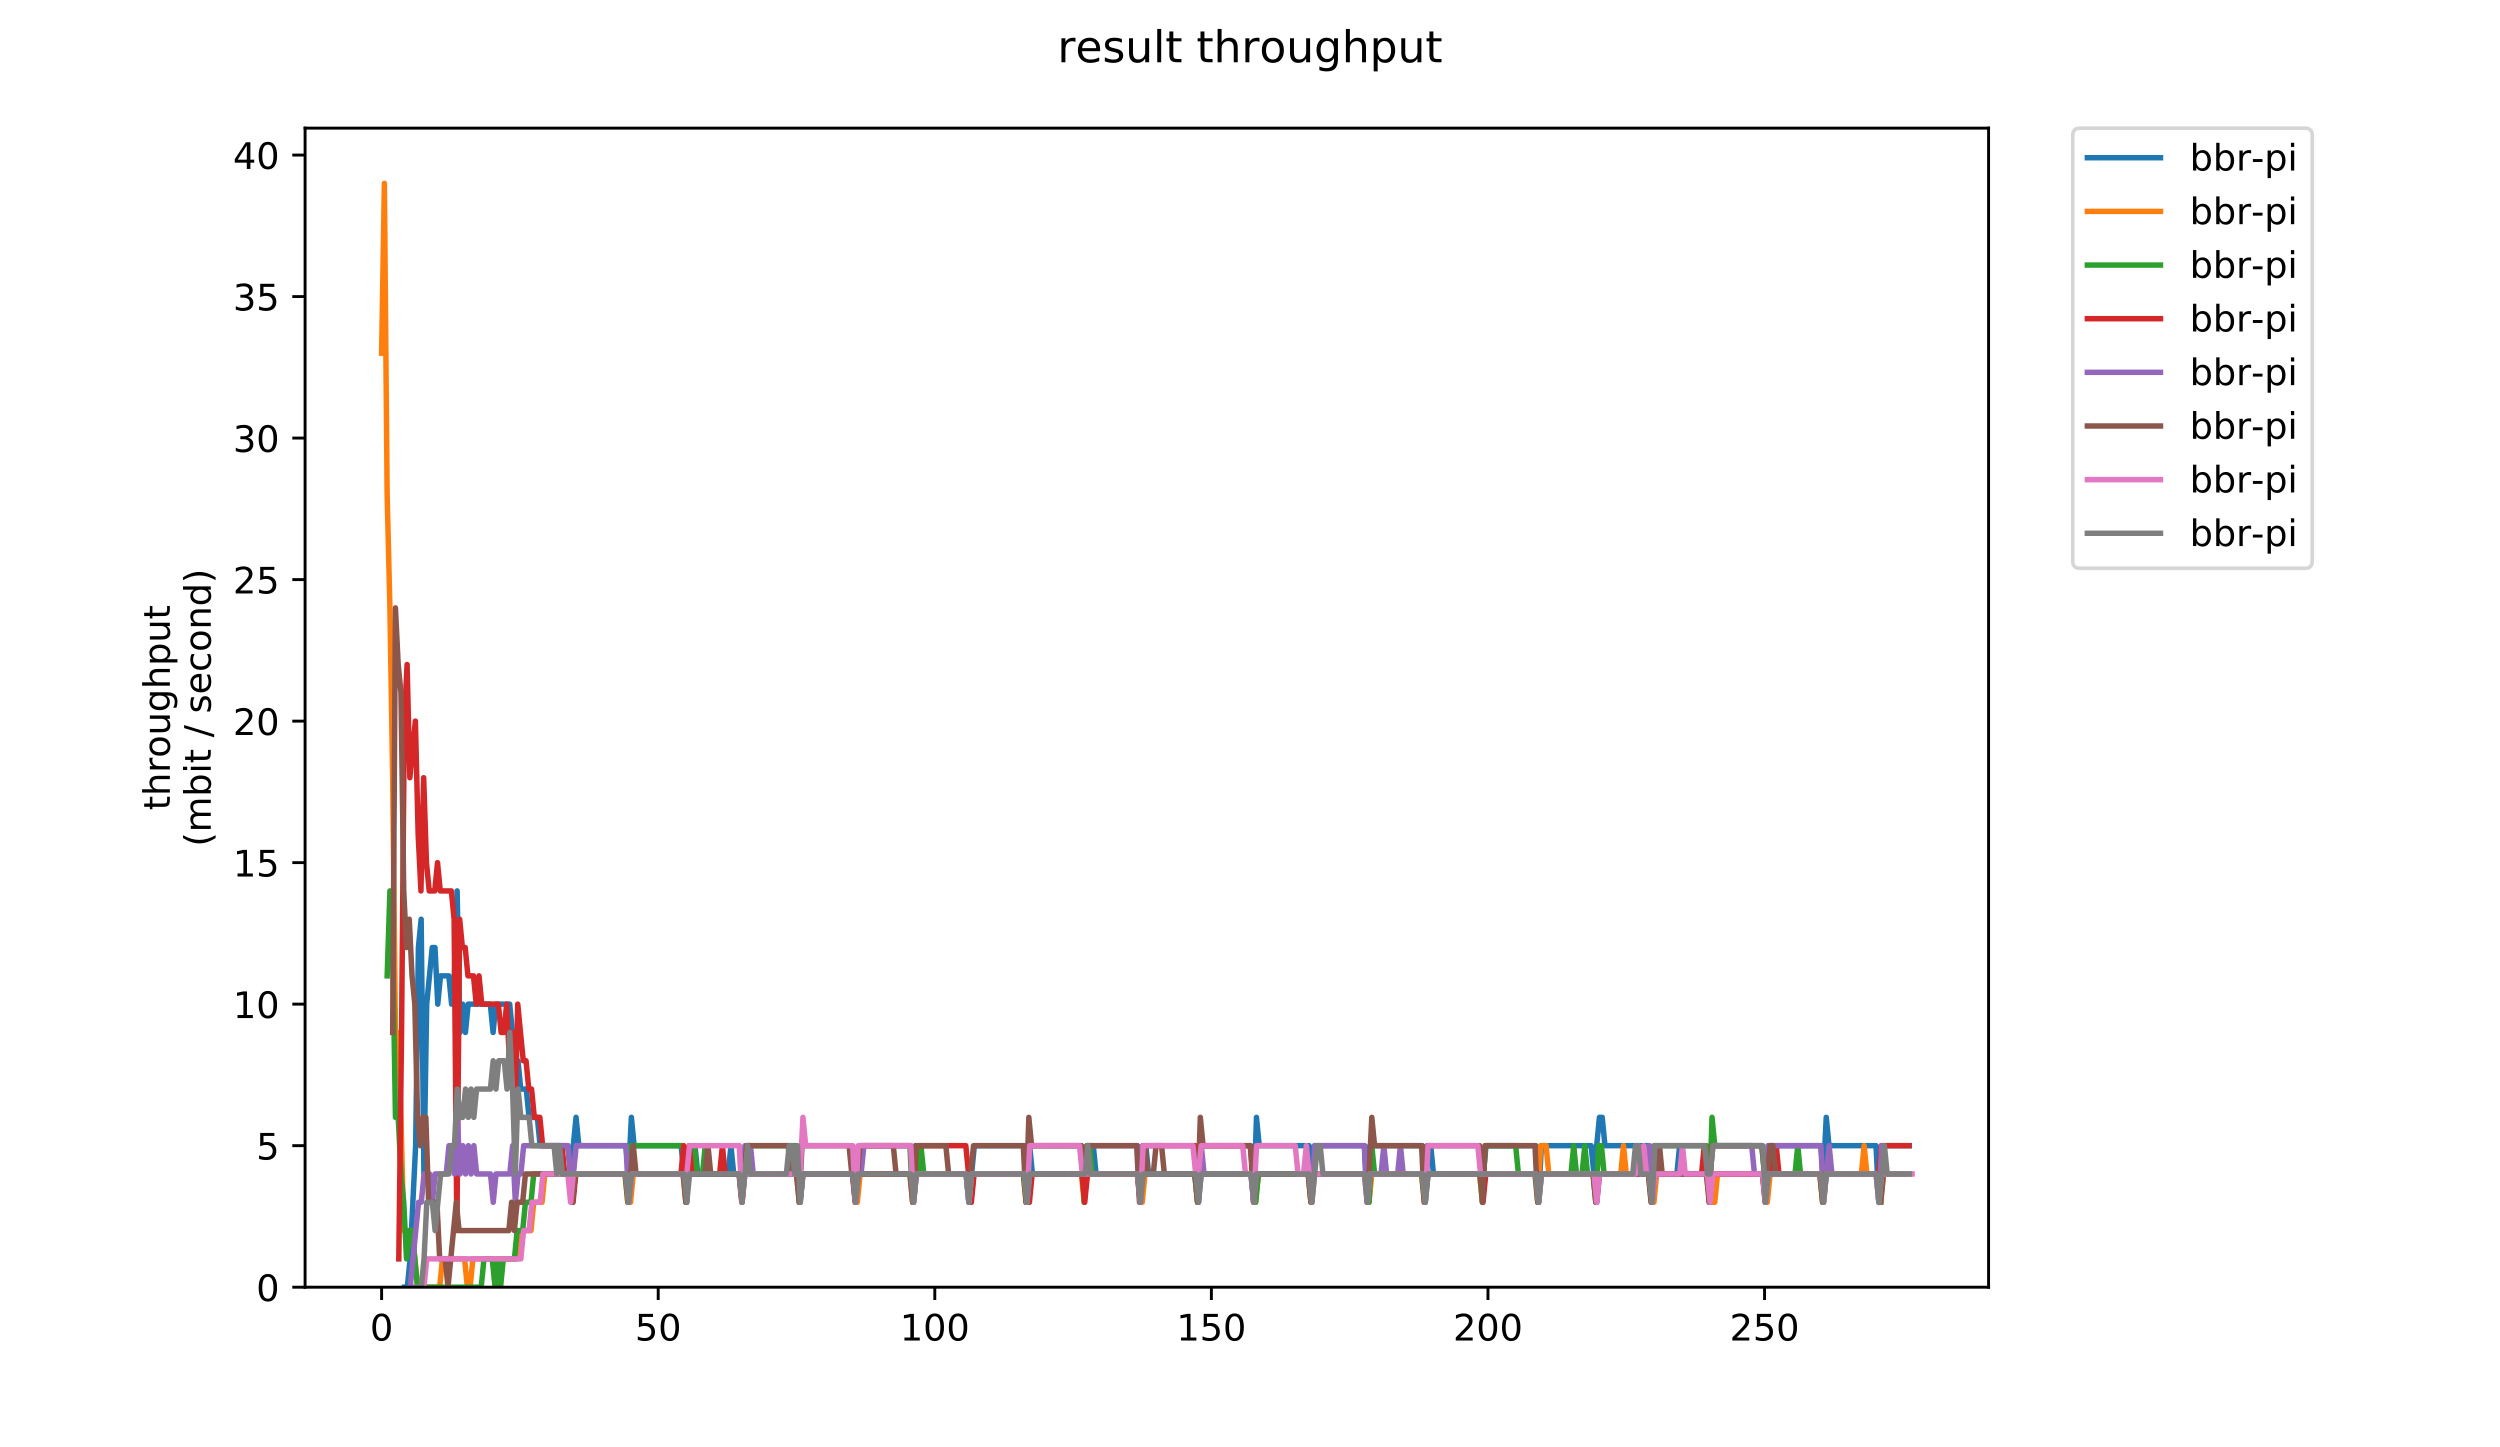 <?xml version="1.0" encoding="utf-8" standalone="no"?>
<!DOCTYPE svg PUBLIC "-//W3C//DTD SVG 1.1//EN"
  "http://www.w3.org/Graphics/SVG/1.1/DTD/svg11.dtd">
<!-- Created with matplotlib (https://matplotlib.org/) -->
<svg height="396pt" version="1.1" viewBox="0 0 684 396" width="684pt" xmlns="http://www.w3.org/2000/svg" xmlns:xlink="http://www.w3.org/1999/xlink">
 <defs>
  <style type="text/css">
*{stroke-linecap:butt;stroke-linejoin:round;}
  </style>
 </defs>
 <g id="figure_1">
  <g id="patch_1">
   <path d="M 0 396 
L 684 396 
L 684 0 
L 0 0 
z
" style="fill:#ffffff;"/>
  </g>
  <g id="axes_1">
   <g id="patch_2">
    <path d="M 83.472 352.174 
L 544.074 352.174 
L 544.074 35.062 
L 83.472 35.062 
z
" style="fill:#ffffff;"/>
   </g>
   <g id="matplotlib.axis_1">
    <g id="xtick_1">
     <g id="line2d_1">
      <defs>
       <path d="M 0 0 
L 0 3.5 
" id="m21f0795f17" style="stroke:#000000;stroke-width:0.8;"/>
      </defs>
      <g>
       <use style="stroke:#000000;stroke-width:0.8;" x="104.409" xlink:href="#m21f0795f17" y="352.174"/>
      </g>
     </g>
     <g id="text_1">
      <!-- 0 -->
      <defs>
       <path d="M 31.781 66.406 
Q 24.172 66.406 20.328 58.906 
Q 16.5 51.422 16.5 36.375 
Q 16.5 21.391 20.328 13.891 
Q 24.172 6.391 31.781 6.391 
Q 39.453 6.391 43.281 13.891 
Q 47.125 21.391 47.125 36.375 
Q 47.125 51.422 43.281 58.906 
Q 39.453 66.406 31.781 66.406 
z
M 31.781 74.219 
Q 44.047 74.219 50.516 64.516 
Q 56.984 54.828 56.984 36.375 
Q 56.984 17.969 50.516 8.266 
Q 44.047 -1.422 31.781 -1.422 
Q 19.531 -1.422 13.062 8.266 
Q 6.594 17.969 6.594 36.375 
Q 6.594 54.828 13.062 64.516 
Q 19.531 74.219 31.781 74.219 
z
" id="DejaVuSans-48"/>
      </defs>
      <g transform="translate(101.228 366.773)scale(0.1 -0.1)">
       <use xlink:href="#DejaVuSans-48"/>
      </g>
     </g>
    </g>
    <g id="xtick_2">
     <g id="line2d_2">
      <g>
       <use style="stroke:#000000;stroke-width:0.8;" x="180.084" xlink:href="#m21f0795f17" y="352.174"/>
      </g>
     </g>
     <g id="text_2">
      <!-- 50 -->
      <defs>
       <path d="M 10.797 72.906 
L 49.516 72.906 
L 49.516 64.594 
L 19.828 64.594 
L 19.828 46.734 
Q 21.969 47.469 24.109 47.828 
Q 26.266 48.188 28.422 48.188 
Q 40.625 48.188 47.75 41.5 
Q 54.891 34.812 54.891 23.391 
Q 54.891 11.625 47.562 5.094 
Q 40.234 -1.422 26.906 -1.422 
Q 22.312 -1.422 17.547 -0.641 
Q 12.797 0.141 7.719 1.703 
L 7.719 11.625 
Q 12.109 9.234 16.797 8.062 
Q 21.484 6.891 26.703 6.891 
Q 35.156 6.891 40.078 11.328 
Q 45.016 15.766 45.016 23.391 
Q 45.016 31 40.078 35.438 
Q 35.156 39.891 26.703 39.891 
Q 22.75 39.891 18.812 39.016 
Q 14.891 38.141 10.797 36.281 
z
" id="DejaVuSans-53"/>
      </defs>
      <g transform="translate(173.721 366.773)scale(0.1 -0.1)">
       <use xlink:href="#DejaVuSans-53"/>
       <use x="63.623" xlink:href="#DejaVuSans-48"/>
      </g>
     </g>
    </g>
    <g id="xtick_3">
     <g id="line2d_3">
      <g>
       <use style="stroke:#000000;stroke-width:0.8;" x="255.759" xlink:href="#m21f0795f17" y="352.174"/>
      </g>
     </g>
     <g id="text_3">
      <!-- 100 -->
      <defs>
       <path d="M 12.406 8.297 
L 28.516 8.297 
L 28.516 63.922 
L 10.984 60.406 
L 10.984 69.391 
L 28.422 72.906 
L 38.281 72.906 
L 38.281 8.297 
L 54.391 8.297 
L 54.391 0 
L 12.406 0 
z
" id="DejaVuSans-49"/>
      </defs>
      <g transform="translate(246.215 366.773)scale(0.1 -0.1)">
       <use xlink:href="#DejaVuSans-49"/>
       <use x="63.623" xlink:href="#DejaVuSans-48"/>
       <use x="127.246" xlink:href="#DejaVuSans-48"/>
      </g>
     </g>
    </g>
    <g id="xtick_4">
     <g id="line2d_4">
      <g>
       <use style="stroke:#000000;stroke-width:0.8;" x="331.433" xlink:href="#m21f0795f17" y="352.174"/>
      </g>
     </g>
     <g id="text_4">
      <!-- 150 -->
      <g transform="translate(321.89 366.773)scale(0.1 -0.1)">
       <use xlink:href="#DejaVuSans-49"/>
       <use x="63.623" xlink:href="#DejaVuSans-53"/>
       <use x="127.246" xlink:href="#DejaVuSans-48"/>
      </g>
     </g>
    </g>
    <g id="xtick_5">
     <g id="line2d_5">
      <g>
       <use style="stroke:#000000;stroke-width:0.8;" x="407.108" xlink:href="#m21f0795f17" y="352.174"/>
      </g>
     </g>
     <g id="text_5">
      <!-- 200 -->
      <defs>
       <path d="M 19.188 8.297 
L 53.609 8.297 
L 53.609 0 
L 7.328 0 
L 7.328 8.297 
Q 12.938 14.109 22.625 23.891 
Q 32.328 33.688 34.812 36.531 
Q 39.547 41.844 41.422 45.531 
Q 43.312 49.219 43.312 52.781 
Q 43.312 58.594 39.234 62.25 
Q 35.156 65.922 28.609 65.922 
Q 23.969 65.922 18.812 64.312 
Q 13.672 62.703 7.812 59.422 
L 7.812 69.391 
Q 13.766 71.781 18.938 73 
Q 24.125 74.219 28.422 74.219 
Q 39.75 74.219 46.484 68.547 
Q 53.219 62.891 53.219 53.422 
Q 53.219 48.922 51.531 44.891 
Q 49.859 40.875 45.406 35.406 
Q 44.188 33.984 37.641 27.219 
Q 31.109 20.453 19.188 8.297 
z
" id="DejaVuSans-50"/>
      </defs>
      <g transform="translate(397.564 366.773)scale(0.1 -0.1)">
       <use xlink:href="#DejaVuSans-50"/>
       <use x="63.623" xlink:href="#DejaVuSans-48"/>
       <use x="127.246" xlink:href="#DejaVuSans-48"/>
      </g>
     </g>
    </g>
    <g id="xtick_6">
     <g id="line2d_6">
      <g>
       <use style="stroke:#000000;stroke-width:0.8;" x="482.783" xlink:href="#m21f0795f17" y="352.174"/>
      </g>
     </g>
     <g id="text_6">
      <!-- 250 -->
      <g transform="translate(473.239 366.773)scale(0.1 -0.1)">
       <use xlink:href="#DejaVuSans-50"/>
       <use x="63.623" xlink:href="#DejaVuSans-53"/>
       <use x="127.246" xlink:href="#DejaVuSans-48"/>
      </g>
     </g>
    </g>
   </g>
   <g id="matplotlib.axis_2">
    <g id="ytick_1">
     <g id="line2d_7">
      <defs>
       <path d="M 0 0 
L -3.5 0 
" id="m21b15a859a" style="stroke:#000000;stroke-width:0.8;"/>
      </defs>
      <g>
       <use style="stroke:#000000;stroke-width:0.8;" x="83.472" xlink:href="#m21b15a859a" y="352.174"/>
      </g>
     </g>
     <g id="text_7">
      <!-- 0 -->
      <g transform="translate(70.11 355.973)scale(0.1 -0.1)">
       <use xlink:href="#DejaVuSans-48"/>
      </g>
     </g>
    </g>
    <g id="ytick_2">
     <g id="line2d_8">
      <g>
       <use style="stroke:#000000;stroke-width:0.8;" x="83.472" xlink:href="#m21b15a859a" y="313.455"/>
      </g>
     </g>
     <g id="text_8">
      <!-- 5 -->
      <g transform="translate(70.11 317.254)scale(0.1 -0.1)">
       <use xlink:href="#DejaVuSans-53"/>
      </g>
     </g>
    </g>
    <g id="ytick_3">
     <g id="line2d_9">
      <g>
       <use style="stroke:#000000;stroke-width:0.8;" x="83.472" xlink:href="#m21b15a859a" y="274.735"/>
      </g>
     </g>
     <g id="text_9">
      <!-- 10 -->
      <g transform="translate(63.747 278.535)scale(0.1 -0.1)">
       <use xlink:href="#DejaVuSans-49"/>
       <use x="63.623" xlink:href="#DejaVuSans-48"/>
      </g>
     </g>
    </g>
    <g id="ytick_4">
     <g id="line2d_10">
      <g>
       <use style="stroke:#000000;stroke-width:0.8;" x="83.472" xlink:href="#m21b15a859a" y="236.016"/>
      </g>
     </g>
     <g id="text_10">
      <!-- 15 -->
      <g transform="translate(63.747 239.815)scale(0.1 -0.1)">
       <use xlink:href="#DejaVuSans-49"/>
       <use x="63.623" xlink:href="#DejaVuSans-53"/>
      </g>
     </g>
    </g>
    <g id="ytick_5">
     <g id="line2d_11">
      <g>
       <use style="stroke:#000000;stroke-width:0.8;" x="83.472" xlink:href="#m21b15a859a" y="197.297"/>
      </g>
     </g>
     <g id="text_11">
      <!-- 20 -->
      <g transform="translate(63.747 201.096)scale(0.1 -0.1)">
       <use xlink:href="#DejaVuSans-50"/>
       <use x="63.623" xlink:href="#DejaVuSans-48"/>
      </g>
     </g>
    </g>
    <g id="ytick_6">
     <g id="line2d_12">
      <g>
       <use style="stroke:#000000;stroke-width:0.8;" x="83.472" xlink:href="#m21b15a859a" y="158.577"/>
      </g>
     </g>
     <g id="text_12">
      <!-- 25 -->
      <g transform="translate(63.747 162.377)scale(0.1 -0.1)">
       <use xlink:href="#DejaVuSans-50"/>
       <use x="63.623" xlink:href="#DejaVuSans-53"/>
      </g>
     </g>
    </g>
    <g id="ytick_7">
     <g id="line2d_13">
      <g>
       <use style="stroke:#000000;stroke-width:0.8;" x="83.472" xlink:href="#m21b15a859a" y="119.858"/>
      </g>
     </g>
     <g id="text_13">
      <!-- 30 -->
      <defs>
       <path d="M 40.578 39.312 
Q 47.656 37.797 51.625 33 
Q 55.609 28.219 55.609 21.188 
Q 55.609 10.406 48.188 4.484 
Q 40.766 -1.422 27.094 -1.422 
Q 22.516 -1.422 17.656 -0.516 
Q 12.797 0.391 7.625 2.203 
L 7.625 11.719 
Q 11.719 9.328 16.594 8.109 
Q 21.484 6.891 26.812 6.891 
Q 36.078 6.891 40.938 10.547 
Q 45.797 14.203 45.797 21.188 
Q 45.797 27.641 41.281 31.266 
Q 36.766 34.906 28.719 34.906 
L 20.219 34.906 
L 20.219 43.016 
L 29.109 43.016 
Q 36.375 43.016 40.234 45.922 
Q 44.094 48.828 44.094 54.297 
Q 44.094 59.906 40.109 62.906 
Q 36.141 65.922 28.719 65.922 
Q 24.656 65.922 20.016 65.031 
Q 15.375 64.156 9.812 62.312 
L 9.812 71.094 
Q 15.438 72.656 20.344 73.438 
Q 25.25 74.219 29.594 74.219 
Q 40.828 74.219 47.359 69.109 
Q 53.906 64.016 53.906 55.328 
Q 53.906 49.266 50.438 45.094 
Q 46.969 40.922 40.578 39.312 
z
" id="DejaVuSans-51"/>
      </defs>
      <g transform="translate(63.747 123.657)scale(0.1 -0.1)">
       <use xlink:href="#DejaVuSans-51"/>
       <use x="63.623" xlink:href="#DejaVuSans-48"/>
      </g>
     </g>
    </g>
    <g id="ytick_8">
     <g id="line2d_14">
      <g>
       <use style="stroke:#000000;stroke-width:0.8;" x="83.472" xlink:href="#m21b15a859a" y="81.139"/>
      </g>
     </g>
     <g id="text_14">
      <!-- 35 -->
      <g transform="translate(63.747 84.938)scale(0.1 -0.1)">
       <use xlink:href="#DejaVuSans-51"/>
       <use x="63.623" xlink:href="#DejaVuSans-53"/>
      </g>
     </g>
    </g>
    <g id="ytick_9">
     <g id="line2d_15">
      <g>
       <use style="stroke:#000000;stroke-width:0.8;" x="83.472" xlink:href="#m21b15a859a" y="42.419"/>
      </g>
     </g>
     <g id="text_15">
      <!-- 40 -->
      <defs>
       <path d="M 37.797 64.312 
L 12.891 25.391 
L 37.797 25.391 
z
M 35.203 72.906 
L 47.609 72.906 
L 47.609 25.391 
L 58.016 25.391 
L 58.016 17.188 
L 47.609 17.188 
L 47.609 0 
L 37.797 0 
L 37.797 17.188 
L 4.891 17.188 
L 4.891 26.703 
z
" id="DejaVuSans-52"/>
      </defs>
      <g transform="translate(63.747 46.218)scale(0.1 -0.1)">
       <use xlink:href="#DejaVuSans-52"/>
       <use x="63.623" xlink:href="#DejaVuSans-48"/>
      </g>
     </g>
    </g>
    <g id="text_16">
     <!-- throughput -->
     <defs>
      <path d="M 18.312 70.219 
L 18.312 54.688 
L 36.812 54.688 
L 36.812 47.703 
L 18.312 47.703 
L 18.312 18.016 
Q 18.312 11.328 20.141 9.422 
Q 21.969 7.516 27.594 7.516 
L 36.812 7.516 
L 36.812 0 
L 27.594 0 
Q 17.188 0 13.234 3.875 
Q 9.281 7.766 9.281 18.016 
L 9.281 47.703 
L 2.688 47.703 
L 2.688 54.688 
L 9.281 54.688 
L 9.281 70.219 
z
" id="DejaVuSans-116"/>
      <path d="M 54.891 33.016 
L 54.891 0 
L 45.906 0 
L 45.906 32.719 
Q 45.906 40.484 42.875 44.328 
Q 39.844 48.188 33.797 48.188 
Q 26.516 48.188 22.312 43.547 
Q 18.109 38.922 18.109 30.906 
L 18.109 0 
L 9.078 0 
L 9.078 75.984 
L 18.109 75.984 
L 18.109 46.188 
Q 21.344 51.125 25.703 53.562 
Q 30.078 56 35.797 56 
Q 45.219 56 50.047 50.172 
Q 54.891 44.344 54.891 33.016 
z
" id="DejaVuSans-104"/>
      <path d="M 41.109 46.297 
Q 39.594 47.172 37.812 47.578 
Q 36.031 48 33.891 48 
Q 26.266 48 22.188 43.047 
Q 18.109 38.094 18.109 28.812 
L 18.109 0 
L 9.078 0 
L 9.078 54.688 
L 18.109 54.688 
L 18.109 46.188 
Q 20.953 51.172 25.484 53.578 
Q 30.031 56 36.531 56 
Q 37.453 56 38.578 55.875 
Q 39.703 55.766 41.062 55.516 
z
" id="DejaVuSans-114"/>
      <path d="M 30.609 48.391 
Q 23.391 48.391 19.188 42.75 
Q 14.984 37.109 14.984 27.297 
Q 14.984 17.484 19.156 11.844 
Q 23.344 6.203 30.609 6.203 
Q 37.797 6.203 41.984 11.859 
Q 46.188 17.531 46.188 27.297 
Q 46.188 37.016 41.984 42.703 
Q 37.797 48.391 30.609 48.391 
z
M 30.609 56 
Q 42.328 56 49.016 48.375 
Q 55.719 40.766 55.719 27.297 
Q 55.719 13.875 49.016 6.219 
Q 42.328 -1.422 30.609 -1.422 
Q 18.844 -1.422 12.172 6.219 
Q 5.516 13.875 5.516 27.297 
Q 5.516 40.766 12.172 48.375 
Q 18.844 56 30.609 56 
z
" id="DejaVuSans-111"/>
      <path d="M 8.5 21.578 
L 8.5 54.688 
L 17.484 54.688 
L 17.484 21.922 
Q 17.484 14.156 20.5 10.266 
Q 23.531 6.391 29.594 6.391 
Q 36.859 6.391 41.078 11.031 
Q 45.312 15.672 45.312 23.688 
L 45.312 54.688 
L 54.297 54.688 
L 54.297 0 
L 45.312 0 
L 45.312 8.406 
Q 42.047 3.422 37.719 1 
Q 33.406 -1.422 27.688 -1.422 
Q 18.266 -1.422 13.375 4.438 
Q 8.5 10.297 8.5 21.578 
z
M 31.109 56 
z
" id="DejaVuSans-117"/>
      <path d="M 45.406 27.984 
Q 45.406 37.75 41.375 43.109 
Q 37.359 48.484 30.078 48.484 
Q 22.859 48.484 18.828 43.109 
Q 14.797 37.75 14.797 27.984 
Q 14.797 18.266 18.828 12.891 
Q 22.859 7.516 30.078 7.516 
Q 37.359 7.516 41.375 12.891 
Q 45.406 18.266 45.406 27.984 
z
M 54.391 6.781 
Q 54.391 -7.172 48.188 -13.984 
Q 42 -20.797 29.203 -20.797 
Q 24.469 -20.797 20.266 -20.094 
Q 16.062 -19.391 12.109 -17.922 
L 12.109 -9.188 
Q 16.062 -11.328 19.922 -12.344 
Q 23.781 -13.375 27.781 -13.375 
Q 36.625 -13.375 41.016 -8.766 
Q 45.406 -4.156 45.406 5.172 
L 45.406 9.625 
Q 42.625 4.781 38.281 2.391 
Q 33.938 0 27.875 0 
Q 17.828 0 11.672 7.656 
Q 5.516 15.328 5.516 27.984 
Q 5.516 40.672 11.672 48.328 
Q 17.828 56 27.875 56 
Q 33.938 56 38.281 53.609 
Q 42.625 51.219 45.406 46.391 
L 45.406 54.688 
L 54.391 54.688 
z
" id="DejaVuSans-103"/>
      <path d="M 18.109 8.203 
L 18.109 -20.797 
L 9.078 -20.797 
L 9.078 54.688 
L 18.109 54.688 
L 18.109 46.391 
Q 20.953 51.266 25.266 53.625 
Q 29.594 56 35.594 56 
Q 45.562 56 51.781 48.094 
Q 58.016 40.188 58.016 27.297 
Q 58.016 14.406 51.781 6.484 
Q 45.562 -1.422 35.594 -1.422 
Q 29.594 -1.422 25.266 0.953 
Q 20.953 3.328 18.109 8.203 
z
M 48.688 27.297 
Q 48.688 37.203 44.609 42.844 
Q 40.531 48.484 33.406 48.484 
Q 26.266 48.484 22.188 42.844 
Q 18.109 37.203 18.109 27.297 
Q 18.109 17.391 22.188 11.75 
Q 26.266 6.109 33.406 6.109 
Q 40.531 6.109 44.609 11.75 
Q 48.688 17.391 48.688 27.297 
z
" id="DejaVuSans-112"/>
     </defs>
     <g transform="translate(46.47 221.675)rotate(-90)scale(0.1 -0.1)">
      <use xlink:href="#DejaVuSans-116"/>
      <use x="39.209" xlink:href="#DejaVuSans-104"/>
      <use x="102.588" xlink:href="#DejaVuSans-114"/>
      <use x="143.67" xlink:href="#DejaVuSans-111"/>
      <use x="204.852" xlink:href="#DejaVuSans-117"/>
      <use x="268.23" xlink:href="#DejaVuSans-103"/>
      <use x="331.707" xlink:href="#DejaVuSans-104"/>
      <use x="395.086" xlink:href="#DejaVuSans-112"/>
      <use x="458.562" xlink:href="#DejaVuSans-117"/>
      <use x="521.941" xlink:href="#DejaVuSans-116"/>
     </g>
     <!-- (mbit / second) -->
     <defs>
      <path d="M 31 75.875 
Q 24.469 64.656 21.281 53.656 
Q 18.109 42.672 18.109 31.391 
Q 18.109 20.125 21.312 9.062 
Q 24.516 -2 31 -13.188 
L 23.188 -13.188 
Q 15.875 -1.703 12.234 9.375 
Q 8.594 20.453 8.594 31.391 
Q 8.594 42.281 12.203 53.312 
Q 15.828 64.359 23.188 75.875 
z
" id="DejaVuSans-40"/>
      <path d="M 52 44.188 
Q 55.375 50.25 60.062 53.125 
Q 64.75 56 71.094 56 
Q 79.641 56 84.281 50.016 
Q 88.922 44.047 88.922 33.016 
L 88.922 0 
L 79.891 0 
L 79.891 32.719 
Q 79.891 40.578 77.094 44.375 
Q 74.312 48.188 68.609 48.188 
Q 61.625 48.188 57.562 43.547 
Q 53.516 38.922 53.516 30.906 
L 53.516 0 
L 44.484 0 
L 44.484 32.719 
Q 44.484 40.625 41.703 44.406 
Q 38.922 48.188 33.109 48.188 
Q 26.219 48.188 22.156 43.531 
Q 18.109 38.875 18.109 30.906 
L 18.109 0 
L 9.078 0 
L 9.078 54.688 
L 18.109 54.688 
L 18.109 46.188 
Q 21.188 51.219 25.484 53.609 
Q 29.781 56 35.688 56 
Q 41.656 56 45.828 52.969 
Q 50 49.953 52 44.188 
z
" id="DejaVuSans-109"/>
      <path d="M 48.688 27.297 
Q 48.688 37.203 44.609 42.844 
Q 40.531 48.484 33.406 48.484 
Q 26.266 48.484 22.188 42.844 
Q 18.109 37.203 18.109 27.297 
Q 18.109 17.391 22.188 11.75 
Q 26.266 6.109 33.406 6.109 
Q 40.531 6.109 44.609 11.75 
Q 48.688 17.391 48.688 27.297 
z
M 18.109 46.391 
Q 20.953 51.266 25.266 53.625 
Q 29.594 56 35.594 56 
Q 45.562 56 51.781 48.094 
Q 58.016 40.188 58.016 27.297 
Q 58.016 14.406 51.781 6.484 
Q 45.562 -1.422 35.594 -1.422 
Q 29.594 -1.422 25.266 0.953 
Q 20.953 3.328 18.109 8.203 
L 18.109 0 
L 9.078 0 
L 9.078 75.984 
L 18.109 75.984 
z
" id="DejaVuSans-98"/>
      <path d="M 9.422 54.688 
L 18.406 54.688 
L 18.406 0 
L 9.422 0 
z
M 9.422 75.984 
L 18.406 75.984 
L 18.406 64.594 
L 9.422 64.594 
z
" id="DejaVuSans-105"/>
      <path id="DejaVuSans-32"/>
      <path d="M 25.391 72.906 
L 33.688 72.906 
L 8.297 -9.281 
L 0 -9.281 
z
" id="DejaVuSans-47"/>
      <path d="M 44.281 53.078 
L 44.281 44.578 
Q 40.484 46.531 36.375 47.5 
Q 32.281 48.484 27.875 48.484 
Q 21.188 48.484 17.844 46.438 
Q 14.5 44.391 14.5 40.281 
Q 14.5 37.156 16.891 35.375 
Q 19.281 33.594 26.516 31.984 
L 29.594 31.297 
Q 39.156 29.25 43.188 25.516 
Q 47.219 21.781 47.219 15.094 
Q 47.219 7.469 41.188 3.016 
Q 35.156 -1.422 24.609 -1.422 
Q 20.219 -1.422 15.453 -0.562 
Q 10.688 0.297 5.422 2 
L 5.422 11.281 
Q 10.406 8.688 15.234 7.391 
Q 20.062 6.109 24.812 6.109 
Q 31.156 6.109 34.562 8.281 
Q 37.984 10.453 37.984 14.406 
Q 37.984 18.062 35.516 20.016 
Q 33.062 21.969 24.703 23.781 
L 21.578 24.516 
Q 13.234 26.266 9.516 29.906 
Q 5.812 33.547 5.812 39.891 
Q 5.812 47.609 11.281 51.797 
Q 16.75 56 26.812 56 
Q 31.781 56 36.172 55.266 
Q 40.578 54.547 44.281 53.078 
z
" id="DejaVuSans-115"/>
      <path d="M 56.203 29.594 
L 56.203 25.203 
L 14.891 25.203 
Q 15.484 15.922 20.484 11.062 
Q 25.484 6.203 34.422 6.203 
Q 39.594 6.203 44.453 7.469 
Q 49.312 8.734 54.109 11.281 
L 54.109 2.781 
Q 49.266 0.734 44.188 -0.344 
Q 39.109 -1.422 33.891 -1.422 
Q 20.797 -1.422 13.156 6.188 
Q 5.516 13.812 5.516 26.812 
Q 5.516 40.234 12.766 48.109 
Q 20.016 56 32.328 56 
Q 43.359 56 49.781 48.891 
Q 56.203 41.797 56.203 29.594 
z
M 47.219 32.234 
Q 47.125 39.594 43.094 43.984 
Q 39.062 48.391 32.422 48.391 
Q 24.906 48.391 20.391 44.141 
Q 15.875 39.891 15.188 32.172 
z
" id="DejaVuSans-101"/>
      <path d="M 48.781 52.594 
L 48.781 44.188 
Q 44.969 46.297 41.141 47.344 
Q 37.312 48.391 33.406 48.391 
Q 24.656 48.391 19.812 42.844 
Q 14.984 37.312 14.984 27.297 
Q 14.984 17.281 19.812 11.734 
Q 24.656 6.203 33.406 6.203 
Q 37.312 6.203 41.141 7.25 
Q 44.969 8.297 48.781 10.406 
L 48.781 2.094 
Q 45.016 0.344 40.984 -0.531 
Q 36.969 -1.422 32.422 -1.422 
Q 20.062 -1.422 12.781 6.344 
Q 5.516 14.109 5.516 27.297 
Q 5.516 40.672 12.859 48.328 
Q 20.219 56 33.016 56 
Q 37.156 56 41.109 55.141 
Q 45.062 54.297 48.781 52.594 
z
" id="DejaVuSans-99"/>
      <path d="M 54.891 33.016 
L 54.891 0 
L 45.906 0 
L 45.906 32.719 
Q 45.906 40.484 42.875 44.328 
Q 39.844 48.188 33.797 48.188 
Q 26.516 48.188 22.312 43.547 
Q 18.109 38.922 18.109 30.906 
L 18.109 0 
L 9.078 0 
L 9.078 54.688 
L 18.109 54.688 
L 18.109 46.188 
Q 21.344 51.125 25.703 53.562 
Q 30.078 56 35.797 56 
Q 45.219 56 50.047 50.172 
Q 54.891 44.344 54.891 33.016 
z
" id="DejaVuSans-110"/>
      <path d="M 45.406 46.391 
L 45.406 75.984 
L 54.391 75.984 
L 54.391 0 
L 45.406 0 
L 45.406 8.203 
Q 42.578 3.328 38.25 0.953 
Q 33.938 -1.422 27.875 -1.422 
Q 17.969 -1.422 11.734 6.484 
Q 5.516 14.406 5.516 27.297 
Q 5.516 40.188 11.734 48.094 
Q 17.969 56 27.875 56 
Q 33.938 56 38.25 53.625 
Q 42.578 51.266 45.406 46.391 
z
M 14.797 27.297 
Q 14.797 17.391 18.875 11.75 
Q 22.953 6.109 30.078 6.109 
Q 37.203 6.109 41.297 11.75 
Q 45.406 17.391 45.406 27.297 
Q 45.406 37.203 41.297 42.844 
Q 37.203 48.484 30.078 48.484 
Q 22.953 48.484 18.875 42.844 
Q 14.797 37.203 14.797 27.297 
z
" id="DejaVuSans-100"/>
      <path d="M 8.016 75.875 
L 15.828 75.875 
Q 23.141 64.359 26.781 53.312 
Q 30.422 42.281 30.422 31.391 
Q 30.422 20.453 26.781 9.375 
Q 23.141 -1.703 15.828 -13.188 
L 8.016 -13.188 
Q 14.5 -2 17.703 9.062 
Q 20.906 20.125 20.906 31.391 
Q 20.906 42.672 17.703 53.656 
Q 14.5 64.656 8.016 75.875 
z
" id="DejaVuSans-41"/>
     </defs>
     <g transform="translate(57.668 231.609)rotate(-90)scale(0.1 -0.1)">
      <use xlink:href="#DejaVuSans-40"/>
      <use x="39.014" xlink:href="#DejaVuSans-109"/>
      <use x="136.426" xlink:href="#DejaVuSans-98"/>
      <use x="199.902" xlink:href="#DejaVuSans-105"/>
      <use x="227.686" xlink:href="#DejaVuSans-116"/>
      <use x="266.895" xlink:href="#DejaVuSans-32"/>
      <use x="298.682" xlink:href="#DejaVuSans-47"/>
      <use x="332.373" xlink:href="#DejaVuSans-32"/>
      <use x="364.16" xlink:href="#DejaVuSans-115"/>
      <use x="416.26" xlink:href="#DejaVuSans-101"/>
      <use x="477.783" xlink:href="#DejaVuSans-99"/>
      <use x="532.764" xlink:href="#DejaVuSans-111"/>
      <use x="593.945" xlink:href="#DejaVuSans-110"/>
      <use x="657.324" xlink:href="#DejaVuSans-100"/>
      <use x="720.801" xlink:href="#DejaVuSans-41"/>
     </g>
    </g>
   </g>
   <g id="line2d_16">
    <path clip-path="url(#p92e264f5e1)" d="M 110.69 352.174 
L 111.447 352.174 
L 112.203 344.43 
L 113.717 313.455 
L 114.474 259.248 
L 115.23 251.504 
L 115.987 321.199 
L 116.744 274.735 
L 118.257 259.248 
L 119.014 259.248 
L 119.771 274.735 
L 120.528 266.992 
L 122.798 266.992 
L 123.555 274.735 
L 124.311 266.992 
L 125.068 243.76 
L 125.825 282.479 
L 126.582 274.735 
L 127.338 282.479 
L 128.095 274.735 
L 134.149 274.735 
L 134.906 282.479 
L 135.662 274.735 
L 139.446 274.735 
L 140.203 282.479 
L 140.96 313.455 
L 141.716 290.223 
L 142.473 297.967 
L 143.987 297.967 
L 144.743 305.711 
L 147.014 305.711 
L 147.77 313.455 
L 155.338 313.455 
L 156.095 321.199 
L 157.608 305.711 
L 158.365 313.455 
L 171.23 313.455 
L 171.986 321.199 
L 172.743 305.711 
L 173.5 313.455 
L 186.365 313.455 
L 187.878 328.943 
L 188.635 313.455 
L 189.392 321.199 
L 190.148 313.455 
L 190.905 321.199 
L 199.229 321.199 
L 199.986 313.455 
L 200.743 321.199 
L 202.256 321.199 
L 203.013 328.943 
L 203.77 321.199 
L 218.148 321.199 
L 218.905 328.943 
L 219.662 321.199 
L 233.283 321.199 
L 234.04 328.943 
L 234.797 321.199 
L 249.175 321.199 
L 249.932 328.943 
L 250.688 321.199 
L 264.31 321.199 
L 265.067 328.943 
L 266.58 313.455 
L 280.201 313.455 
L 280.958 328.943 
L 281.715 313.455 
L 282.472 321.199 
L 296.85 321.199 
L 297.607 313.455 
L 298.363 321.199 
L 299.12 313.455 
L 299.877 321.199 
L 311.228 321.199 
L 311.985 328.943 
L 313.498 313.455 
L 314.255 321.199 
L 327.12 321.199 
L 327.877 328.943 
L 328.633 321.199 
L 342.255 321.199 
L 343.012 328.943 
L 343.768 305.711 
L 344.525 313.455 
L 358.147 313.455 
L 358.903 321.199 
L 359.66 313.455 
L 373.282 313.455 
L 374.038 328.943 
L 374.795 313.455 
L 389.173 313.455 
L 389.93 328.943 
L 390.687 313.455 
L 391.444 313.455 
L 392.2 321.199 
L 405.822 321.199 
L 406.579 313.455 
L 420.2 313.455 
L 420.957 328.943 
L 421.713 313.455 
L 435.335 313.455 
L 436.092 321.199 
L 437.605 305.711 
L 438.362 305.711 
L 439.119 313.455 
L 451.227 313.455 
L 451.983 328.943 
L 452.74 321.199 
L 458.794 321.199 
L 459.551 313.455 
L 460.308 321.199 
L 467.118 321.199 
L 467.875 328.943 
L 468.632 321.199 
L 482.253 321.199 
L 483.01 328.943 
L 483.767 313.455 
L 498.145 313.455 
L 498.902 321.199 
L 499.659 305.711 
L 500.415 313.455 
L 513.28 313.455 
L 514.037 328.943 
L 514.794 313.455 
L 522.361 313.455 
L 522.361 313.455 
" style="fill:none;stroke:#1f77b4;stroke-linecap:square;stroke-width:1.5;"/>
   </g>
   <g id="line2d_17">
    <path clip-path="url(#p92e264f5e1)" d="M 104.409 96.626 
L 105.166 50.163 
L 105.922 135.346 
L 106.679 166.321 
L 107.436 212.784 
L 108.193 282.479 
L 108.949 282.479 
L 109.706 305.711 
L 110.463 336.686 
L 112.733 336.686 
L 114.247 352.174 
L 120.3 352.174 
L 121.057 344.43 
L 127.111 344.43 
L 127.868 352.174 
L 128.625 352.174 
L 129.381 344.43 
L 141.489 344.43 
L 142.246 336.686 
L 145.273 336.686 
L 146.03 328.943 
L 148.3 328.943 
L 149.057 321.199 
L 155.868 321.199 
L 156.624 328.943 
L 157.381 321.199 
L 171.003 321.199 
L 171.759 328.943 
L 172.516 328.943 
L 173.273 321.199 
L 186.894 321.199 
L 187.651 328.943 
L 188.408 321.199 
L 203.543 321.199 
L 204.3 313.455 
L 205.056 313.455 
L 205.813 321.199 
L 217.921 321.199 
L 218.678 328.943 
L 219.435 321.199 
L 233.813 321.199 
L 234.57 328.943 
L 235.326 321.199 
L 248.948 321.199 
L 249.705 328.943 
L 250.461 321.199 
L 264.839 321.199 
L 265.596 328.943 
L 266.353 321.199 
L 279.974 321.199 
L 280.731 328.943 
L 281.488 321.199 
L 295.866 321.199 
L 296.623 328.943 
L 297.38 321.199 
L 311.758 321.199 
L 312.515 328.943 
L 313.271 321.199 
L 326.893 321.199 
L 327.65 328.943 
L 328.406 321.199 
L 342.785 321.199 
L 343.541 328.943 
L 344.298 321.199 
L 357.92 321.199 
L 358.676 328.943 
L 359.433 321.199 
L 373.811 321.199 
L 374.568 328.943 
L 375.325 321.199 
L 388.946 321.199 
L 389.703 328.943 
L 390.46 321.199 
L 404.838 321.199 
L 405.595 328.943 
L 406.351 321.199 
L 419.973 321.199 
L 420.73 328.943 
L 421.486 313.455 
L 423 313.455 
L 423.757 321.199 
L 435.865 321.199 
L 436.621 328.943 
L 437.378 321.199 
L 443.432 321.199 
L 444.189 313.455 
L 444.946 321.199 
L 451.756 321.199 
L 452.513 328.943 
L 453.27 321.199 
L 466.891 321.199 
L 467.648 328.943 
L 469.162 328.943 
L 469.918 321.199 
L 482.783 321.199 
L 483.54 328.943 
L 484.297 321.199 
L 497.918 321.199 
L 498.675 328.943 
L 499.432 321.199 
L 509.269 321.199 
L 510.026 313.455 
L 510.783 321.199 
L 513.81 321.199 
L 514.567 328.943 
L 515.323 321.199 
L 516.08 321.199 
L 516.08 321.199 
" style="fill:none;stroke:#ff7f0e;stroke-linecap:square;stroke-width:1.5;"/>
   </g>
   <g id="line2d_18">
    <path clip-path="url(#p92e264f5e1)" d="M 105.927 266.992 
L 106.684 243.76 
L 107.44 259.248 
L 108.197 305.711 
L 108.954 305.711 
L 109.711 321.199 
L 110.467 328.943 
L 111.224 344.43 
L 111.981 336.686 
L 112.738 336.686 
L 114.251 352.174 
L 131.656 352.174 
L 132.413 344.43 
L 134.683 344.43 
L 135.44 352.174 
L 136.197 344.43 
L 136.954 352.174 
L 137.71 344.43 
L 140.737 344.43 
L 141.494 336.686 
L 143.007 336.686 
L 143.764 328.943 
L 145.278 328.943 
L 146.034 321.199 
L 155.872 321.199 
L 156.629 328.943 
L 157.386 321.199 
L 171.007 321.199 
L 171.764 328.943 
L 172.521 313.455 
L 186.899 313.455 
L 187.656 328.943 
L 188.412 321.199 
L 189.169 321.199 
L 189.926 313.455 
L 190.683 321.199 
L 192.196 321.199 
L 192.953 313.455 
L 193.71 321.199 
L 203.547 321.199 
L 204.304 313.455 
L 217.926 313.455 
L 218.682 328.943 
L 219.439 321.199 
L 234.574 321.199 
L 235.331 313.455 
L 248.952 313.455 
L 249.709 328.943 
L 250.466 321.199 
L 251.223 321.199 
L 251.979 313.455 
L 252.736 321.199 
L 264.844 321.199 
L 265.601 328.943 
L 266.358 321.199 
L 279.979 321.199 
L 280.736 328.943 
L 281.492 313.455 
L 295.871 313.455 
L 296.627 328.943 
L 297.384 313.455 
L 298.141 313.455 
L 298.898 321.199 
L 326.897 321.199 
L 327.654 328.943 
L 328.411 321.199 
L 342.789 321.199 
L 343.546 328.943 
L 344.303 321.199 
L 357.924 321.199 
L 358.681 328.943 
L 359.438 321.199 
L 373.816 321.199 
L 374.573 328.943 
L 375.329 313.455 
L 376.086 321.199 
L 388.951 321.199 
L 389.708 328.943 
L 390.464 321.199 
L 404.843 321.199 
L 405.599 328.943 
L 406.356 313.455 
L 414.68 313.455 
L 415.437 321.199 
L 419.977 321.199 
L 420.734 328.943 
L 421.491 321.199 
L 429.815 321.199 
L 430.572 313.455 
L 431.329 321.199 
L 432.842 321.199 
L 433.599 313.455 
L 434.356 321.199 
L 435.869 321.199 
L 436.626 328.943 
L 437.383 313.455 
L 438.139 313.455 
L 438.896 321.199 
L 447.22 321.199 
L 447.977 313.455 
L 448.734 321.199 
L 451.004 321.199 
L 451.761 328.943 
L 452.518 313.455 
L 466.896 313.455 
L 467.653 328.943 
L 468.409 305.711 
L 469.166 313.455 
L 482.031 313.455 
L 482.788 321.199 
L 491.112 321.199 
L 491.869 313.455 
L 492.625 321.199 
L 497.923 321.199 
L 498.679 328.943 
L 499.436 321.199 
L 513.814 321.199 
L 514.571 328.943 
L 514.571 328.943 
" style="fill:none;stroke:#2ca02c;stroke-linecap:square;stroke-width:1.5;"/>
   </g>
   <g id="line2d_19">
    <path clip-path="url(#p92e264f5e1)" d="M 109.11 344.43 
L 109.866 282.479 
L 110.623 197.297 
L 111.38 181.809 
L 112.137 212.784 
L 113.65 197.297 
L 114.407 228.272 
L 115.164 243.76 
L 115.92 212.784 
L 116.677 236.016 
L 117.434 243.76 
L 118.947 243.76 
L 119.704 236.016 
L 120.461 243.76 
L 123.488 243.76 
L 124.245 251.504 
L 125.001 336.686 
L 125.758 251.504 
L 126.515 259.248 
L 127.272 259.248 
L 128.028 266.992 
L 129.542 266.992 
L 130.299 274.735 
L 131.055 266.992 
L 131.812 274.735 
L 136.353 274.735 
L 137.109 282.479 
L 137.866 282.479 
L 138.623 274.735 
L 139.38 290.223 
L 140.136 282.479 
L 140.893 305.711 
L 141.65 274.735 
L 143.163 290.223 
L 143.92 290.223 
L 144.677 297.967 
L 145.434 297.967 
L 146.19 305.711 
L 147.704 305.711 
L 148.461 313.455 
L 153.758 313.455 
L 154.515 321.199 
L 156.028 321.199 
L 156.785 328.943 
L 157.542 321.199 
L 171.163 321.199 
L 171.92 328.943 
L 172.677 321.199 
L 186.298 321.199 
L 187.055 313.455 
L 187.812 328.943 
L 188.568 313.455 
L 189.325 321.199 
L 196.893 321.199 
L 197.649 313.455 
L 198.406 321.199 
L 202.19 321.199 
L 202.947 328.943 
L 203.703 321.199 
L 218.082 321.199 
L 218.838 328.943 
L 219.595 321.199 
L 233.216 321.199 
L 233.973 328.943 
L 234.73 321.199 
L 249.108 321.199 
L 249.865 328.943 
L 250.622 313.455 
L 264.243 313.455 
L 265.757 328.943 
L 266.513 321.199 
L 280.135 321.199 
L 280.892 328.943 
L 281.648 328.943 
L 282.405 321.199 
L 296.027 321.199 
L 296.783 328.943 
L 297.54 321.199 
L 311.162 321.199 
L 311.918 328.943 
L 312.675 313.455 
L 327.053 313.455 
L 327.81 328.943 
L 328.567 313.455 
L 342.188 313.455 
L 342.945 328.943 
L 343.702 321.199 
L 358.08 321.199 
L 358.837 328.943 
L 359.593 321.199 
L 389.107 321.199 
L 389.863 328.943 
L 390.62 321.199 
L 404.998 321.199 
L 405.755 328.943 
L 406.512 321.199 
L 420.133 321.199 
L 420.89 328.943 
L 421.647 321.199 
L 436.025 321.199 
L 436.782 328.943 
L 437.539 321.199 
L 451.16 321.199 
L 451.917 328.943 
L 452.674 321.199 
L 465.538 321.199 
L 466.295 313.455 
L 467.809 328.943 
L 468.565 321.199 
L 482.187 321.199 
L 482.944 328.943 
L 484.457 313.455 
L 485.214 321.199 
L 485.971 313.455 
L 486.727 321.199 
L 498.078 321.199 
L 498.835 328.943 
L 499.592 321.199 
L 513.97 321.199 
L 514.727 313.455 
L 522.294 313.455 
L 522.294 313.455 
" style="fill:none;stroke:#d62728;stroke-linecap:square;stroke-width:1.5;"/>
   </g>
   <g id="line2d_20">
    <path clip-path="url(#p92e264f5e1)" d="M 112.244 352.174 
L 114.514 328.943 
L 115.271 328.943 
L 116.028 321.199 
L 117.541 321.199 
L 118.298 328.943 
L 119.055 321.199 
L 122.082 321.199 
L 122.839 313.455 
L 123.595 313.455 
L 124.352 321.199 
L 125.109 305.711 
L 125.866 321.199 
L 126.622 313.455 
L 127.379 321.199 
L 128.136 313.455 
L 128.893 321.199 
L 129.649 313.455 
L 130.406 321.199 
L 134.19 321.199 
L 134.947 328.943 
L 135.703 321.199 
L 139.487 321.199 
L 140.244 313.455 
L 141.001 328.943 
L 141.757 321.199 
L 142.514 321.199 
L 143.271 313.455 
L 155.379 313.455 
L 156.136 321.199 
L 156.892 321.199 
L 157.649 313.455 
L 171.271 313.455 
L 172.027 328.943 
L 172.784 321.199 
L 202.297 321.199 
L 203.054 328.943 
L 203.811 313.455 
L 205.324 313.455 
L 206.081 321.199 
L 218.189 321.199 
L 218.946 328.943 
L 219.702 321.199 
L 233.324 321.199 
L 234.081 328.943 
L 234.837 321.199 
L 235.594 321.199 
L 236.351 313.455 
L 249.216 313.455 
L 249.972 328.943 
L 250.729 321.199 
L 264.351 321.199 
L 265.107 328.943 
L 265.864 321.199 
L 280.242 321.199 
L 280.999 328.943 
L 281.756 321.199 
L 296.891 321.199 
L 297.648 313.455 
L 311.269 313.455 
L 312.026 328.943 
L 312.783 313.455 
L 313.539 321.199 
L 327.161 321.199 
L 327.918 328.943 
L 328.674 313.455 
L 329.431 321.199 
L 342.296 321.199 
L 343.052 328.943 
L 343.809 321.199 
L 358.187 321.199 
L 358.944 328.943 
L 359.701 313.455 
L 373.322 313.455 
L 374.079 328.943 
L 374.836 321.199 
L 377.863 321.199 
L 378.62 313.455 
L 379.376 321.199 
L 382.403 321.199 
L 383.16 313.455 
L 383.917 321.199 
L 389.214 321.199 
L 389.971 328.943 
L 390.728 321.199 
L 420.241 321.199 
L 420.998 328.943 
L 421.754 321.199 
L 436.133 321.199 
L 436.889 328.943 
L 437.646 321.199 
L 450.511 321.199 
L 451.268 313.455 
L 452.024 328.943 
L 452.781 321.199 
L 467.916 321.199 
L 468.673 313.455 
L 479.267 313.455 
L 480.024 321.199 
L 482.294 321.199 
L 483.051 328.943 
L 483.808 313.455 
L 498.186 313.455 
L 498.943 328.943 
L 500.456 313.455 
L 501.213 321.199 
L 513.321 321.199 
L 514.078 328.943 
L 514.834 313.455 
L 515.591 321.199 
L 521.645 321.199 
L 521.645 321.199 
" style="fill:none;stroke:#9467bd;stroke-linecap:square;stroke-width:1.5;"/>
   </g>
   <g id="line2d_21">
    <path clip-path="url(#p92e264f5e1)" d="M 107.434 282.479 
L 108.191 166.321 
L 108.948 181.809 
L 109.705 189.553 
L 110.461 243.76 
L 111.218 259.248 
L 111.975 251.504 
L 112.731 266.992 
L 113.488 274.735 
L 114.245 305.711 
L 115.002 313.455 
L 115.758 305.711 
L 116.515 305.711 
L 117.272 328.943 
L 119.542 328.943 
L 120.299 344.43 
L 121.812 344.43 
L 122.569 352.174 
L 124.839 328.943 
L 125.596 336.686 
L 139.218 336.686 
L 139.974 328.943 
L 140.731 336.686 
L 141.488 328.943 
L 143.001 328.943 
L 143.758 321.199 
L 155.866 321.199 
L 156.623 328.943 
L 157.38 321.199 
L 172.515 321.199 
L 173.271 313.455 
L 174.028 321.199 
L 186.893 321.199 
L 187.65 328.943 
L 188.406 321.199 
L 192.947 321.199 
L 193.704 313.455 
L 194.46 321.199 
L 203.541 321.199 
L 204.298 313.455 
L 215.649 313.455 
L 216.406 321.199 
L 217.92 321.199 
L 218.676 328.943 
L 219.433 313.455 
L 232.298 313.455 
L 233.055 321.199 
L 234.568 321.199 
L 235.325 313.455 
L 244.406 313.455 
L 245.163 321.199 
L 248.946 321.199 
L 249.703 328.943 
L 250.46 313.455 
L 258.784 313.455 
L 259.541 321.199 
L 265.595 321.199 
L 266.351 313.455 
L 279.973 313.455 
L 280.73 328.943 
L 281.486 305.711 
L 282.243 313.455 
L 295.865 313.455 
L 296.621 321.199 
L 297.378 313.455 
L 311 313.455 
L 311.756 328.943 
L 313.27 313.455 
L 314.027 321.199 
L 315.54 321.199 
L 316.297 313.455 
L 317.81 313.455 
L 318.567 321.199 
L 326.891 321.199 
L 327.648 328.943 
L 328.405 305.711 
L 329.162 313.455 
L 342.026 313.455 
L 342.783 321.199 
L 357.918 321.199 
L 358.675 328.943 
L 359.432 321.199 
L 374.567 321.199 
L 375.323 305.711 
L 376.08 313.455 
L 388.945 313.455 
L 389.701 328.943 
L 390.458 313.455 
L 404.836 313.455 
L 405.593 328.943 
L 406.35 313.455 
L 419.971 313.455 
L 420.728 328.943 
L 421.485 321.199 
L 435.863 321.199 
L 436.62 328.943 
L 437.377 321.199 
L 450.998 321.199 
L 451.755 328.943 
L 452.512 321.199 
L 453.268 321.199 
L 454.025 313.455 
L 454.782 321.199 
L 466.89 321.199 
L 467.647 328.943 
L 468.403 313.455 
L 482.025 313.455 
L 482.782 321.199 
L 483.538 321.199 
L 484.295 313.455 
L 485.052 313.455 
L 485.809 321.199 
L 497.917 321.199 
L 498.673 328.943 
L 499.43 321.199 
L 513.808 321.199 
L 514.565 328.943 
L 515.322 321.199 
L 519.862 321.199 
L 519.862 321.199 
" style="fill:none;stroke:#8c564b;stroke-linecap:square;stroke-width:1.5;"/>
   </g>
   <g id="line2d_22">
    <path clip-path="url(#p92e264f5e1)" d="M 115.25 352.174 
L 116.007 352.174 
L 116.763 344.43 
L 142.493 344.43 
L 143.25 336.686 
L 144.763 336.686 
L 145.52 328.943 
L 147.79 328.943 
L 148.547 321.199 
L 155.358 321.199 
L 156.114 328.943 
L 156.871 321.199 
L 171.249 321.199 
L 172.006 328.943 
L 172.763 321.199 
L 187.898 321.199 
L 188.655 313.455 
L 202.276 313.455 
L 203.033 328.943 
L 203.79 321.199 
L 218.925 321.199 
L 219.681 305.711 
L 220.438 313.455 
L 233.303 313.455 
L 234.059 328.943 
L 234.816 313.455 
L 249.194 313.455 
L 249.951 328.943 
L 250.708 321.199 
L 264.329 321.199 
L 265.086 328.943 
L 265.843 321.199 
L 280.221 321.199 
L 280.978 328.943 
L 281.735 313.455 
L 295.356 313.455 
L 296.113 321.199 
L 311.248 321.199 
L 312.005 328.943 
L 312.761 313.455 
L 326.383 313.455 
L 327.14 321.199 
L 327.896 321.199 
L 328.653 313.455 
L 340.004 313.455 
L 340.761 321.199 
L 342.275 321.199 
L 343.031 328.943 
L 343.788 313.455 
L 354.383 313.455 
L 355.139 321.199 
L 356.653 321.199 
L 357.41 313.455 
L 358.923 328.943 
L 359.68 321.199 
L 373.301 321.199 
L 374.058 328.943 
L 374.815 321.199 
L 389.193 321.199 
L 389.95 328.943 
L 390.706 313.455 
L 404.328 313.455 
L 405.085 321.199 
L 420.22 321.199 
L 420.976 328.943 
L 421.733 321.199 
L 436.111 321.199 
L 436.868 328.943 
L 437.625 321.199 
L 447.463 321.199 
L 448.219 313.455 
L 448.976 321.199 
L 449.733 313.455 
L 450.49 321.199 
L 451.246 321.199 
L 452.003 328.943 
L 452.76 321.199 
L 459.571 321.199 
L 460.327 313.455 
L 461.084 321.199 
L 467.138 321.199 
L 467.895 328.943 
L 468.652 321.199 
L 482.273 321.199 
L 483.03 328.943 
L 483.787 321.199 
L 498.165 321.199 
L 498.922 328.943 
L 499.678 321.199 
L 513.3 321.199 
L 514.056 328.943 
L 514.813 321.199 
L 523.137 321.199 
L 523.137 321.199 
" style="fill:none;stroke:#e377c2;stroke-linecap:square;stroke-width:1.5;"/>
   </g>
   <g id="line2d_23">
    <path clip-path="url(#p92e264f5e1)" d="M 113.746 352.174 
L 115.259 352.174 
L 116.016 344.43 
L 116.773 328.943 
L 118.286 328.943 
L 119.043 336.686 
L 120.556 321.199 
L 122.827 321.199 
L 123.583 313.455 
L 124.34 313.455 
L 125.097 297.967 
L 125.854 305.711 
L 126.61 305.711 
L 127.367 297.967 
L 128.124 305.711 
L 128.881 297.967 
L 129.637 305.711 
L 130.394 297.967 
L 134.178 297.967 
L 134.935 290.223 
L 135.691 297.967 
L 136.448 290.223 
L 137.961 290.223 
L 138.718 297.967 
L 139.475 282.479 
L 140.232 297.967 
L 140.988 321.199 
L 141.745 297.967 
L 142.502 305.711 
L 144.772 305.711 
L 145.529 313.455 
L 151.583 313.455 
L 152.34 321.199 
L 153.096 313.455 
L 153.853 321.199 
L 171.258 321.199 
L 172.015 328.943 
L 172.772 321.199 
L 187.15 321.199 
L 187.907 328.943 
L 188.664 321.199 
L 202.285 321.199 
L 203.042 328.943 
L 204.555 313.455 
L 205.312 321.199 
L 215.15 321.199 
L 215.907 313.455 
L 216.663 313.455 
L 217.42 321.199 
L 218.177 313.455 
L 218.934 328.943 
L 219.69 321.199 
L 233.312 321.199 
L 234.069 328.943 
L 234.825 321.199 
L 249.204 321.199 
L 249.96 328.943 
L 250.717 321.199 
L 264.339 321.199 
L 265.095 328.943 
L 265.852 321.199 
L 280.23 321.199 
L 280.987 328.943 
L 281.744 321.199 
L 296.879 321.199 
L 297.635 313.455 
L 298.392 321.199 
L 311.257 321.199 
L 312.014 328.943 
L 312.77 321.199 
L 327.149 321.199 
L 327.905 328.943 
L 328.662 321.199 
L 342.284 321.199 
L 343.04 328.943 
L 343.797 321.199 
L 358.175 321.199 
L 358.932 328.943 
L 360.446 313.455 
L 361.202 313.455 
L 361.959 321.199 
L 373.31 321.199 
L 374.067 328.943 
L 374.824 321.199 
L 389.202 321.199 
L 389.959 328.943 
L 390.716 321.199 
L 420.229 321.199 
L 420.985 328.943 
L 421.742 321.199 
L 446.715 321.199 
L 447.472 313.455 
L 448.228 313.455 
L 448.985 321.199 
L 451.255 321.199 
L 452.012 328.943 
L 452.769 313.455 
L 466.39 313.455 
L 467.147 321.199 
L 467.904 321.199 
L 468.661 313.455 
L 482.282 313.455 
L 483.039 328.943 
L 483.796 321.199 
L 498.174 321.199 
L 498.931 328.943 
L 499.687 321.199 
L 513.309 321.199 
L 514.066 328.943 
L 515.579 313.455 
L 516.336 321.199 
L 522.39 321.199 
L 522.39 321.199 
" style="fill:none;stroke:#7f7f7f;stroke-linecap:square;stroke-width:1.5;"/>
   </g>
   <g id="patch_3">
    <path d="M 83.472 352.174 
L 83.472 35.062 
" style="fill:none;stroke:#000000;stroke-linecap:square;stroke-linejoin:miter;stroke-width:0.8;"/>
   </g>
   <g id="patch_4">
    <path d="M 544.074 352.174 
L 544.074 35.062 
" style="fill:none;stroke:#000000;stroke-linecap:square;stroke-linejoin:miter;stroke-width:0.8;"/>
   </g>
   <g id="patch_5">
    <path d="M 83.472 352.174 
L 544.074 352.174 
" style="fill:none;stroke:#000000;stroke-linecap:square;stroke-linejoin:miter;stroke-width:0.8;"/>
   </g>
   <g id="patch_6">
    <path d="M 83.472 35.062 
L 544.074 35.062 
" style="fill:none;stroke:#000000;stroke-linecap:square;stroke-linejoin:miter;stroke-width:0.8;"/>
   </g>
   <g id="legend_1">
    <g id="patch_7">
     <path d="M 569.104 155.488 
L 630.637 155.488 
Q 632.637 155.488 632.637 153.488 
L 632.637 37.062 
Q 632.637 35.062 630.637 35.062 
L 569.104 35.062 
Q 567.104 35.062 567.104 37.062 
L 567.104 153.488 
Q 567.104 155.488 569.104 155.488 
z
" style="fill:#ffffff;opacity:0.8;stroke:#cccccc;stroke-linejoin:miter;"/>
    </g>
    <g id="line2d_24">
     <path d="M 571.104 43.161 
L 591.104 43.161 
" style="fill:none;stroke:#1f77b4;stroke-linecap:square;stroke-width:1.5;"/>
    </g>
    <g id="line2d_25"/>
    <g id="text_17">
     <!-- bbr-pi -->
     <defs>
      <path d="M 4.891 31.391 
L 31.203 31.391 
L 31.203 23.391 
L 4.891 23.391 
z
" id="DejaVuSans-45"/>
     </defs>
     <g transform="translate(599.104 46.661)scale(0.1 -0.1)">
      <use xlink:href="#DejaVuSans-98"/>
      <use x="63.477" xlink:href="#DejaVuSans-98"/>
      <use x="126.953" xlink:href="#DejaVuSans-114"/>
      <use x="167.973" xlink:href="#DejaVuSans-45"/>
      <use x="204.057" xlink:href="#DejaVuSans-112"/>
      <use x="267.533" xlink:href="#DejaVuSans-105"/>
     </g>
    </g>
    <g id="line2d_26">
     <path d="M 571.104 57.839 
L 591.104 57.839 
" style="fill:none;stroke:#ff7f0e;stroke-linecap:square;stroke-width:1.5;"/>
    </g>
    <g id="line2d_27"/>
    <g id="text_18">
     <!-- bbr-pi -->
     <g transform="translate(599.104 61.339)scale(0.1 -0.1)">
      <use xlink:href="#DejaVuSans-98"/>
      <use x="63.477" xlink:href="#DejaVuSans-98"/>
      <use x="126.953" xlink:href="#DejaVuSans-114"/>
      <use x="167.973" xlink:href="#DejaVuSans-45"/>
      <use x="204.057" xlink:href="#DejaVuSans-112"/>
      <use x="267.533" xlink:href="#DejaVuSans-105"/>
     </g>
    </g>
    <g id="line2d_28">
     <path d="M 571.104 72.517 
L 591.104 72.517 
" style="fill:none;stroke:#2ca02c;stroke-linecap:square;stroke-width:1.5;"/>
    </g>
    <g id="line2d_29"/>
    <g id="text_19">
     <!-- bbr-pi -->
     <g transform="translate(599.104 76.017)scale(0.1 -0.1)">
      <use xlink:href="#DejaVuSans-98"/>
      <use x="63.477" xlink:href="#DejaVuSans-98"/>
      <use x="126.953" xlink:href="#DejaVuSans-114"/>
      <use x="167.973" xlink:href="#DejaVuSans-45"/>
      <use x="204.057" xlink:href="#DejaVuSans-112"/>
      <use x="267.533" xlink:href="#DejaVuSans-105"/>
     </g>
    </g>
    <g id="line2d_30">
     <path d="M 571.104 87.195 
L 591.104 87.195 
" style="fill:none;stroke:#d62728;stroke-linecap:square;stroke-width:1.5;"/>
    </g>
    <g id="line2d_31"/>
    <g id="text_20">
     <!-- bbr-pi -->
     <g transform="translate(599.104 90.695)scale(0.1 -0.1)">
      <use xlink:href="#DejaVuSans-98"/>
      <use x="63.477" xlink:href="#DejaVuSans-98"/>
      <use x="126.953" xlink:href="#DejaVuSans-114"/>
      <use x="167.973" xlink:href="#DejaVuSans-45"/>
      <use x="204.057" xlink:href="#DejaVuSans-112"/>
      <use x="267.533" xlink:href="#DejaVuSans-105"/>
     </g>
    </g>
    <g id="line2d_32">
     <path d="M 571.104 101.873 
L 591.104 101.873 
" style="fill:none;stroke:#9467bd;stroke-linecap:square;stroke-width:1.5;"/>
    </g>
    <g id="line2d_33"/>
    <g id="text_21">
     <!-- bbr-pi -->
     <g transform="translate(599.104 105.373)scale(0.1 -0.1)">
      <use xlink:href="#DejaVuSans-98"/>
      <use x="63.477" xlink:href="#DejaVuSans-98"/>
      <use x="126.953" xlink:href="#DejaVuSans-114"/>
      <use x="167.973" xlink:href="#DejaVuSans-45"/>
      <use x="204.057" xlink:href="#DejaVuSans-112"/>
      <use x="267.533" xlink:href="#DejaVuSans-105"/>
     </g>
    </g>
    <g id="line2d_34">
     <path d="M 571.104 116.552 
L 591.104 116.552 
" style="fill:none;stroke:#8c564b;stroke-linecap:square;stroke-width:1.5;"/>
    </g>
    <g id="line2d_35"/>
    <g id="text_22">
     <!-- bbr-pi -->
     <g transform="translate(599.104 120.052)scale(0.1 -0.1)">
      <use xlink:href="#DejaVuSans-98"/>
      <use x="63.477" xlink:href="#DejaVuSans-98"/>
      <use x="126.953" xlink:href="#DejaVuSans-114"/>
      <use x="167.973" xlink:href="#DejaVuSans-45"/>
      <use x="204.057" xlink:href="#DejaVuSans-112"/>
      <use x="267.533" xlink:href="#DejaVuSans-105"/>
     </g>
    </g>
    <g id="line2d_36">
     <path d="M 571.104 131.23 
L 591.104 131.23 
" style="fill:none;stroke:#e377c2;stroke-linecap:square;stroke-width:1.5;"/>
    </g>
    <g id="line2d_37"/>
    <g id="text_23">
     <!-- bbr-pi -->
     <g transform="translate(599.104 134.73)scale(0.1 -0.1)">
      <use xlink:href="#DejaVuSans-98"/>
      <use x="63.477" xlink:href="#DejaVuSans-98"/>
      <use x="126.953" xlink:href="#DejaVuSans-114"/>
      <use x="167.973" xlink:href="#DejaVuSans-45"/>
      <use x="204.057" xlink:href="#DejaVuSans-112"/>
      <use x="267.533" xlink:href="#DejaVuSans-105"/>
     </g>
    </g>
    <g id="line2d_38">
     <path d="M 571.104 145.908 
L 591.104 145.908 
" style="fill:none;stroke:#7f7f7f;stroke-linecap:square;stroke-width:1.5;"/>
    </g>
    <g id="line2d_39"/>
    <g id="text_24">
     <!-- bbr-pi -->
     <g transform="translate(599.104 149.408)scale(0.1 -0.1)">
      <use xlink:href="#DejaVuSans-98"/>
      <use x="63.477" xlink:href="#DejaVuSans-98"/>
      <use x="126.953" xlink:href="#DejaVuSans-114"/>
      <use x="167.973" xlink:href="#DejaVuSans-45"/>
      <use x="204.057" xlink:href="#DejaVuSans-112"/>
      <use x="267.533" xlink:href="#DejaVuSans-105"/>
     </g>
    </g>
   </g>
  </g>
  <g id="text_25">
   <!-- result throughput -->
   <defs>
    <path d="M 9.422 75.984 
L 18.406 75.984 
L 18.406 0 
L 9.422 0 
z
" id="DejaVuSans-108"/>
   </defs>
   <g transform="translate(289.321 17.038)scale(0.12 -0.12)">
    <use xlink:href="#DejaVuSans-114"/>
    <use x="41.082" xlink:href="#DejaVuSans-101"/>
    <use x="102.605" xlink:href="#DejaVuSans-115"/>
    <use x="154.705" xlink:href="#DejaVuSans-117"/>
    <use x="218.084" xlink:href="#DejaVuSans-108"/>
    <use x="245.867" xlink:href="#DejaVuSans-116"/>
    <use x="285.076" xlink:href="#DejaVuSans-32"/>
    <use x="316.863" xlink:href="#DejaVuSans-116"/>
    <use x="356.072" xlink:href="#DejaVuSans-104"/>
    <use x="419.451" xlink:href="#DejaVuSans-114"/>
    <use x="460.533" xlink:href="#DejaVuSans-111"/>
    <use x="521.715" xlink:href="#DejaVuSans-117"/>
    <use x="585.094" xlink:href="#DejaVuSans-103"/>
    <use x="648.57" xlink:href="#DejaVuSans-104"/>
    <use x="711.949" xlink:href="#DejaVuSans-112"/>
    <use x="775.426" xlink:href="#DejaVuSans-117"/>
    <use x="838.805" xlink:href="#DejaVuSans-116"/>
   </g>
  </g>
 </g>
 <defs>
  <clipPath id="p92e264f5e1">
   <rect height="317.112" width="460.602" x="83.472" y="35.062"/>
  </clipPath>
 </defs>
</svg>
